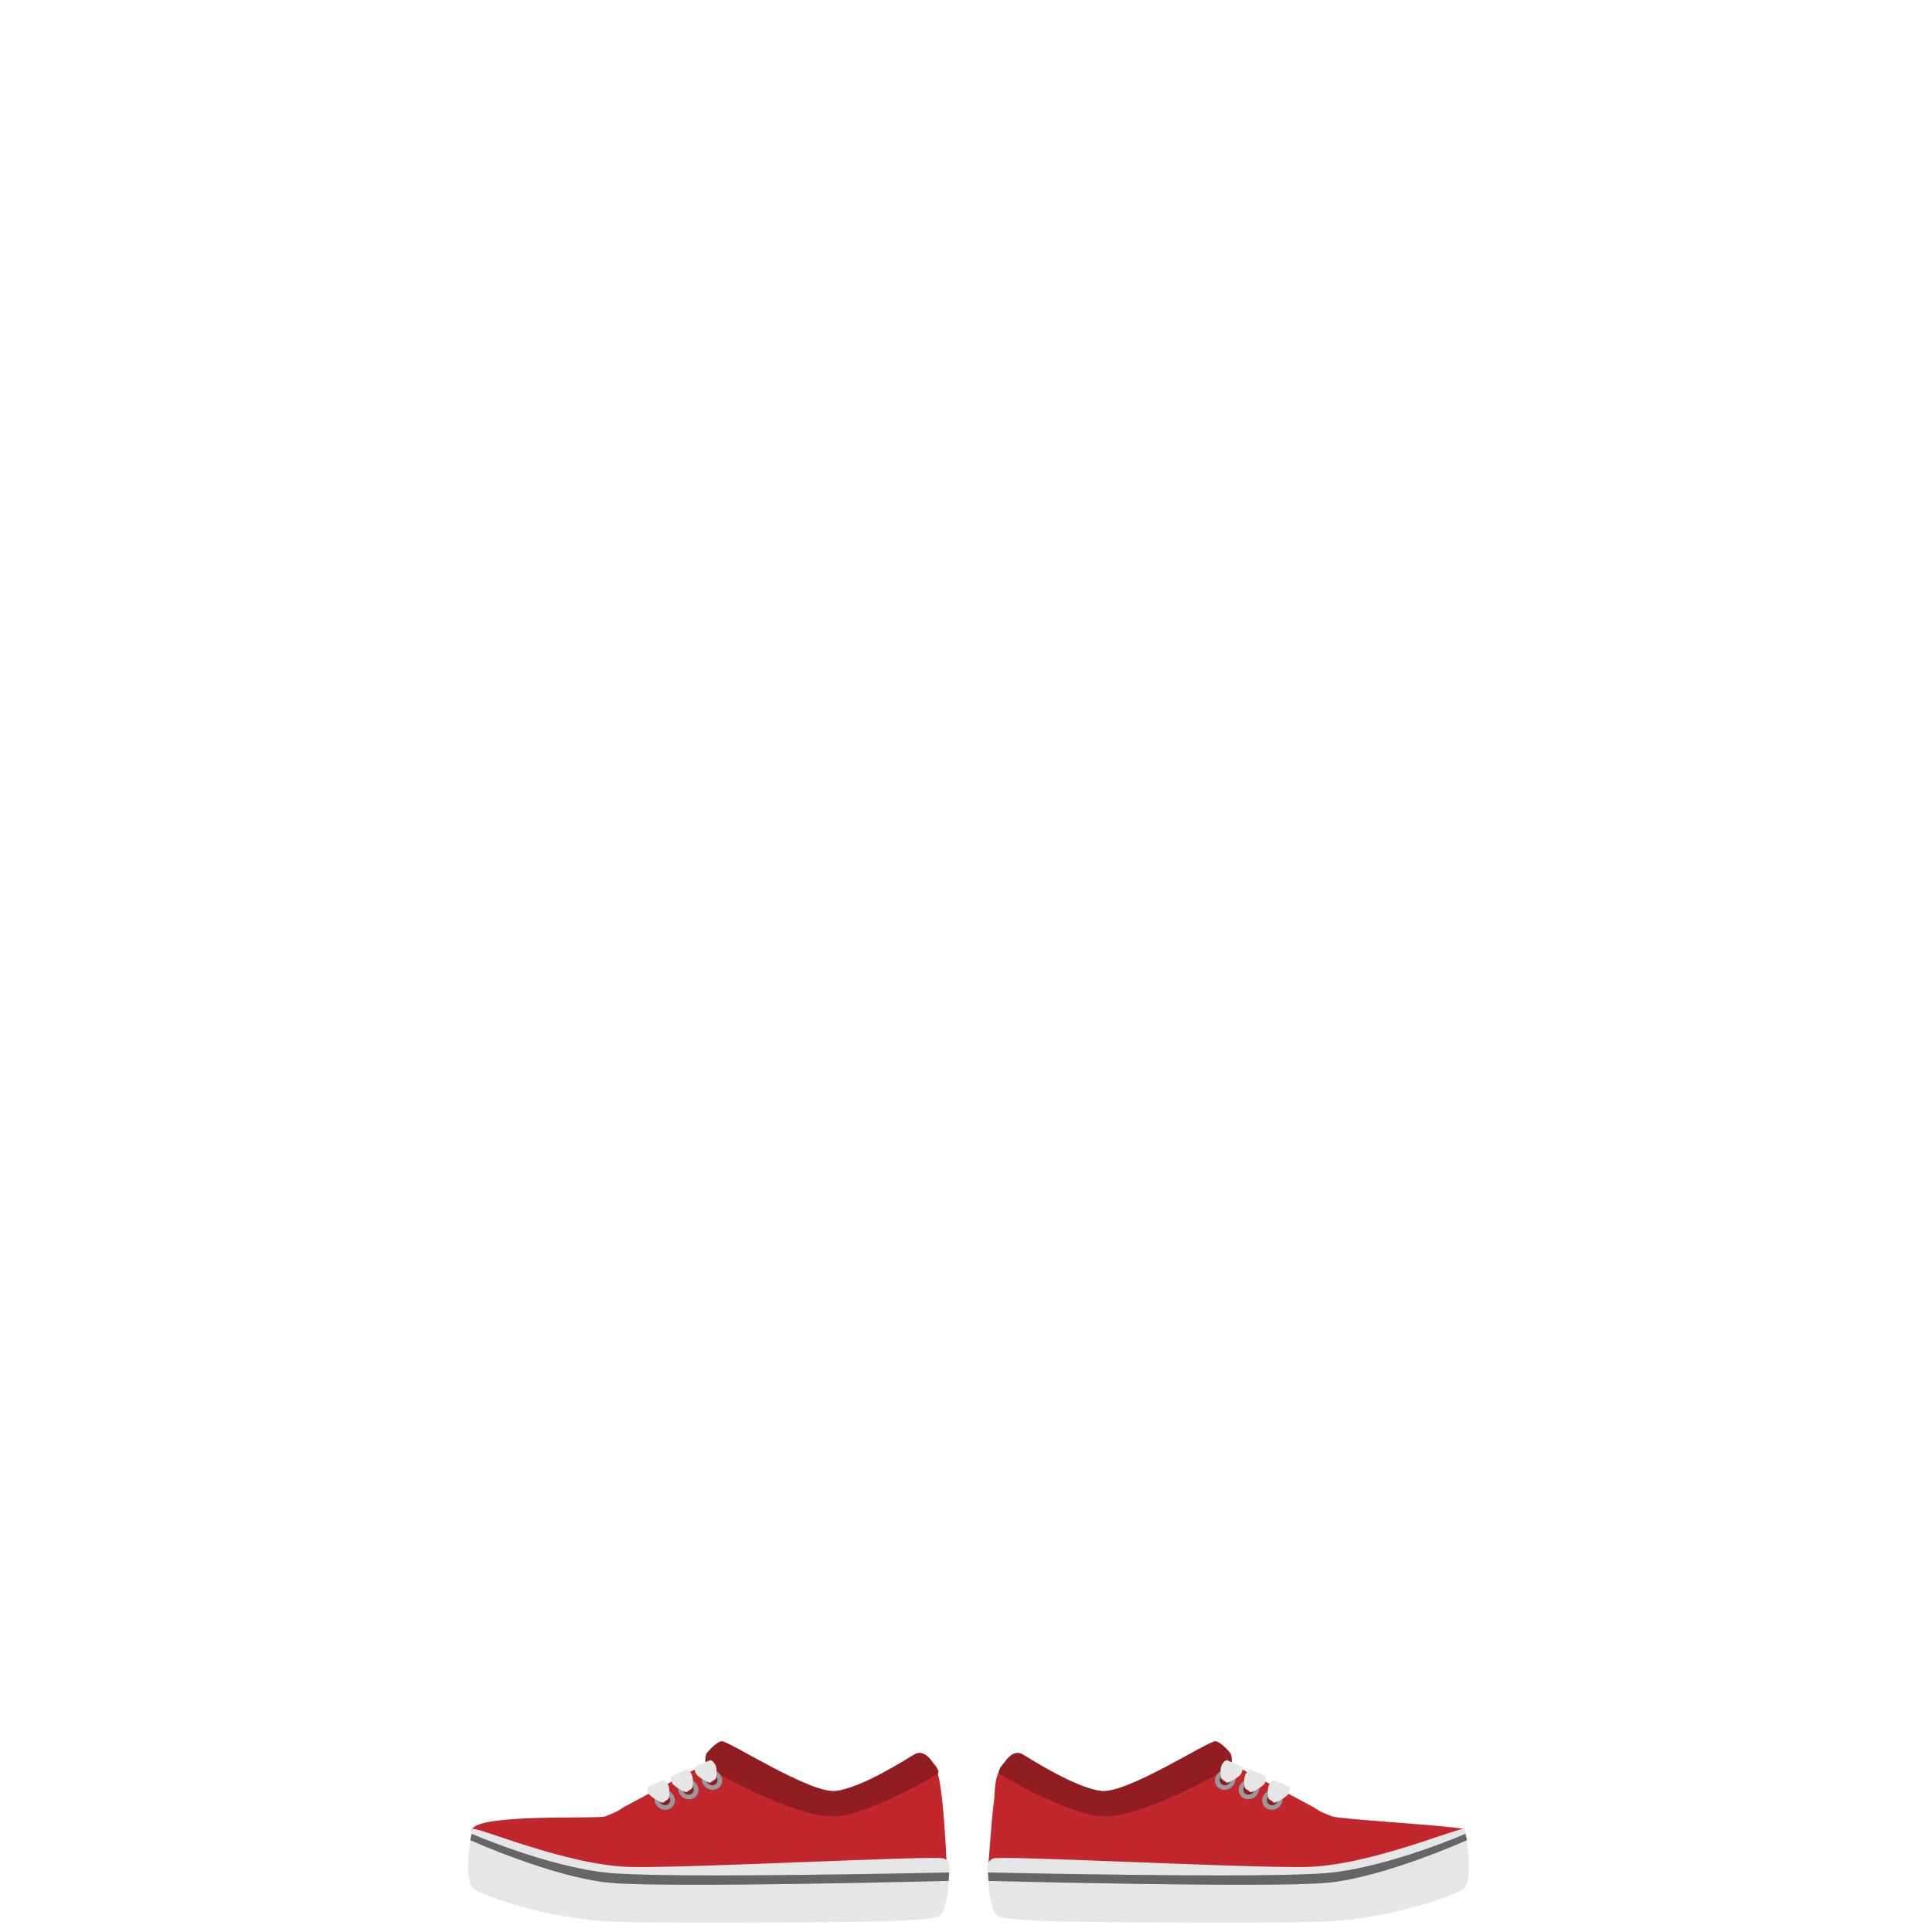 <?xml version="1.0" encoding="utf-8"?>
<!-- Generator: Adobe Illustrator 16.0.1, SVG Export Plug-In . SVG Version: 6.00 Build 0)  -->
<!DOCTYPE svg PUBLIC "-//W3C//DTD SVG 1.1//EN" "http://www.w3.org/Graphics/SVG/1.1/DTD/svg11.dtd">
<svg version="1.1" id="Layer_1" xmlns="http://www.w3.org/2000/svg" xmlns:xlink="http://www.w3.org/1999/xlink" x="0px" y="0px"
	 width="500px" height="500px" viewBox="0 0 500 500" enable-background="new 0 0 500 500" xml:space="preserve">
<g id="avatar">
	<g>
		<g display="none">
			<g display="inline">
				<path fill="#FED9AE" d="M157.406,338.494c0,11.978-9.8,21.777-21.778,21.777h-0.589c-11.978,0-21.778-9.802-21.778-21.777
					V218.491c0-11.979,9.8-21.778,21.778-21.778h0.589c11.978,0,21.778,9.8,21.778,21.778V338.494z"/>
			</g>
		</g>
		<g display="none">
			<g display="inline">
				<path fill="#FED9AE" d="M388.595,338.494c0,11.978-9.8,21.777-21.778,21.777h-0.588c-11.979,0-21.776-9.802-21.776-21.777
					V218.491c0-11.979,9.8-21.778,21.776-21.778h0.588c11.979,0,21.778,9.8,21.778,21.778V338.494z"/>
			</g>
		</g>
		<g display="none">
			<g display="inline">
				<path fill="#FED9AE" d="M186.923,472.011v-87.296c0-13.443,11-24.443,24.444-24.443h2.352c13.444,0,24.444,11,24.444,24.443
					v87.296H186.923z"/>
			</g>
			<g display="inline">
				<path fill="#FED9AE" d="M262.38,471.699v-86.674c0-13.614,11.14-24.754,24.755-24.754h3.041
					c13.615,0,24.755,11.14,24.755,24.754v86.674H262.38z"/>
			</g>
		</g>
		<path fill="#FED9AE" d="M238.163,472.011c0,13.443-11,24.443-24.444,24.443h-2.352c-13.444,0-24.444-11-24.444-24.443H238.163z"/>
		<path fill="#FED9AE" d="M314.931,471.699c0,13.615-11.14,24.755-24.755,24.755h-3.041c-13.615,0-24.755-11.14-24.755-24.755
			H314.931z"/>
		<g display="none">
			<circle display="inline" fill="#FED9AE" cx="250.928" cy="105.505" r="85.691"/>
		</g>
		<g display="none">
			<circle display="inline" fill="#FFFFFF" cx="218.528" cy="96.644" r="15.116"/>
			<circle display="inline" fill="#FFFFFF" cx="282.104" cy="96.644" r="15.116"/>
			<path display="inline" fill="#FFFFFF" d="M266.044,139.444c0,8.348-6.767,15.115-15.116,15.115
				c-8.348,0-15.117-6.768-15.117-15.115H266.044z"/>
		</g>
		<g display="none">
			<path display="inline" fill="#FED9AE" d="M323.582,375.08c-1.005,11.803-11.52,21.46-23.366,21.46h-98.88
				c-11.846,0-22.346-9.658-23.333-21.463l-13.127-156.901c-0.987-11.805,7.896-21.463,19.742-21.463h132.621
				c11.846,0,20.715,9.657,19.709,21.46L323.582,375.08z"/>
		</g>
	</g>
</g>
<g id="clothes">
</g>
<g>
	<path fill="#C1272D" d="M122.173,473.423c1.788-4.134,32.464-2.604,34.397-3.337c1.933-0.734,3.231-1.367,3.231-1.367l1.6-1.018
		c0,0,28.062-15.127,29.416-15.127c1.353,0,18.979,16.229,36.304,11.828c10.629-2.701,7.73-4.95,9.471-4.769
		c1.738,0.185,3.32-3.352,5.447-1.885c2.126,1.467,3.023,26.374,3.023,26.374l-48.481,0.262l-37.499,1.649l-36.531-7.333
		c0,0-0.965-1.833,0.193-2.567C123.904,475.403,121.669,474.588,122.173,473.423z"/>
	<g>
		<path fill="#911D22" d="M242.526,459.196c-1.182,0.659-14.541,8.733-24.534,10.696c-9.995,1.963-31.095-10.604-33.757-11.634
			c-2.665-1.025-1.402-4.452-1.402-4.452s2.294-2.893,3.895-3.183c1.601-0.291,22.958,13.643,29.579,12.862
			c6.616-0.781,17.799-7.939,20.352-9.469c2.557-1.527,4.729,2.091,4.729,2.091S243.707,458.535,242.526,459.196z"/>
	</g>
	<path fill="#999999" d="M180.752,463.537c0.171-1.4-0.866-2.74-2.314-2.992c-1.449-0.252-2.761,0.681-2.93,2.082
		c-0.17,1.402,0.867,2.741,2.315,2.993C179.271,465.87,180.582,464.938,180.752,463.537z"/>
	<path fill="#911D22" d="M179.542,463.327c0.092-0.755-0.467-1.478-1.246-1.611c-0.78-0.136-1.486,0.366-1.577,1.121
		c-0.092,0.754,0.465,1.476,1.246,1.611C178.745,464.583,179.451,464.081,179.542,463.327z"/>
	<path fill="#E6E6E6" d="M179.066,459.336c-0.439-0.889-1.098-1.482-1.467-1.325l-3.728,1.582c-0.371,0.158-0.315,1.006,0.125,1.896
		l0,0c0.44,0.89,3.347,2.468,3.716,2.311l1.279-0.908C179.361,462.733,179.507,460.227,179.066,459.336L179.066,459.336z"/>
	<path fill="#999999" d="M186.888,461.084c0.169-1.401-0.868-2.741-2.315-2.992c-1.448-0.252-2.761,0.68-2.93,2.081
		c-0.17,1.401,0.867,2.741,2.316,2.992C185.406,463.417,186.718,462.485,186.888,461.084z"/>
	<path fill="#911D22" d="M185.678,460.874c0.09-0.755-0.469-1.476-1.248-1.611c-0.779-0.135-1.486,0.366-1.578,1.121
		c-0.091,0.754,0.468,1.477,1.248,1.611C184.879,462.13,185.586,461.628,185.678,460.874z"/>
	<path fill="#E6E6E6" d="M185.201,456.883c-0.439-0.89-1.098-1.481-1.467-1.325l-3.729,1.582c-0.371,0.157-0.314,1.007,0.126,1.896
		l0,0c0.44,0.889,3.347,2.468,3.717,2.31l1.277-0.908C185.496,460.28,185.641,457.771,185.201,456.883L185.201,456.883z"/>
	<path fill="#999999" d="M174.654,466.265c0.171-1.4-0.865-2.74-2.315-2.991c-1.447-0.252-2.759,0.68-2.929,2.08
		c-0.169,1.401,0.867,2.741,2.316,2.992C173.174,468.597,174.485,467.666,174.654,466.265z"/>
	<path fill="#911D22" d="M173.445,466.055c0.091-0.756-0.467-1.477-1.247-1.611c-0.78-0.136-1.487,0.367-1.578,1.121
		c-0.091,0.755,0.467,1.477,1.247,1.61C172.647,467.311,173.354,466.809,173.445,466.055z"/>
	<path fill="#E6E6E6" d="M172.969,462.062c-0.438-0.889-1.097-1.481-1.467-1.324l-3.729,1.582c-0.369,0.156-0.314,1.006,0.127,1.895
		l0,0c0.439,0.891,3.347,2.469,3.716,2.312l1.278-0.907C173.265,465.46,173.409,462.953,172.969,462.062L172.969,462.062z"/>
	<path fill="#E6E6E6" d="M122.173,473.423c-0.195,1.331-2.524,13.527,0.583,15.522c3.107,1.994,20.006,7.982,37.098,8.426
		c17.093,0.443,63.32,0,63.32,0s16.704-0.223,19.617-1.331s2.918-12.782,2.918-12.782s0.389-1.382-1.36-2.269
		c-1.747-0.889-63.322,2.412-80.61,2.189C146.451,482.958,122.367,472.094,122.173,473.423z"/>
	<path fill="#666666" d="M122.075,474.588c0,0,19.659,8.542,35.279,10.092c15.62,1.553,88.286-0.092,88.286-0.092l-0.135,2.191
		c0,0-73.062,1.892-87.743,0.482c-14.683-1.408-36.094-11.031-36.094-11.031L122.075,474.588z"/>
</g>
<g>
	<path fill="#C1272D" d="M378.625,473.311c-4.408-0.924-31.926-2.49-33.859-3.224c-1.933-0.733-3.23-1.367-3.23-1.367l-1.6-1.018
		c0,0-28.062-15.127-29.416-15.127s-18.979,16.229-36.305,11.828c-10.629-2.701-7.73-4.95-9.471-4.769
		c-1.738,0.185-3.32-3.352-5.447-1.885c-2.126,1.467-1.722,6.585-2.109,8.785c-0.387,2.2-1.492,17.275-1.492,17.275l49.061,0.574
		l37.499,1.649l36.531-7.333c0,0,0.965-1.833-0.193-2.567C377.432,475.403,379.163,473.423,378.625,473.311z"/>
	<g>
		<path fill="#911D22" d="M258.811,459.196c1.182,0.659,14.541,8.733,24.533,10.696c9.995,1.963,31.096-10.604,33.757-11.634
			c2.665-1.025,1.402-4.452,1.402-4.452s-2.294-2.893-3.895-3.183c-1.602-0.291-22.958,13.643-29.579,12.862
			c-6.616-0.781-17.799-7.939-20.353-9.469c-2.557-1.527-4.729,2.091-4.729,2.091S257.629,458.535,258.811,459.196z"/>
	</g>
	<path fill="#999999" d="M320.584,463.537c-0.171-1.4,0.866-2.74,2.314-2.992s2.761,0.681,2.93,2.082
		c0.17,1.402-0.867,2.741-2.315,2.993C322.064,465.87,320.754,464.938,320.584,463.537z"/>
	<path fill="#911D22" d="M321.794,463.327c-0.092-0.755,0.467-1.478,1.246-1.611c0.78-0.136,1.486,0.366,1.577,1.121
		c0.092,0.754-0.465,1.476-1.246,1.611C322.591,464.583,321.885,464.081,321.794,463.327z"/>
	<path fill="#E6E6E6" d="M322.27,459.336c0.439-0.889,1.099-1.482,1.468-1.325l3.728,1.582c0.371,0.158,0.315,1.006-0.125,1.896l0,0
		c-0.439,0.89-3.347,2.468-3.716,2.311l-1.279-0.908C321.975,462.733,321.829,460.227,322.27,459.336L322.27,459.336z"/>
	<path fill="#999999" d="M314.448,461.084c-0.169-1.401,0.868-2.741,2.315-2.992c1.448-0.252,2.762,0.68,2.931,2.081
		c0.17,1.401-0.867,2.741-2.316,2.992C315.93,463.417,314.618,462.485,314.448,461.084z"/>
	<path fill="#911D22" d="M315.658,460.874c-0.09-0.755,0.469-1.476,1.248-1.611c0.778-0.135,1.485,0.366,1.578,1.121
		c0.091,0.754-0.469,1.477-1.248,1.611S315.75,461.628,315.658,460.874z"/>
	<path fill="#E6E6E6" d="M316.135,456.883c0.439-0.89,1.099-1.481,1.467-1.325l3.729,1.582c0.371,0.157,0.313,1.007-0.126,1.896l0,0
		c-0.44,0.889-3.347,2.468-3.717,2.31l-1.277-0.908C315.84,460.28,315.695,457.771,316.135,456.883L316.135,456.883z"/>
	<path fill="#999999" d="M326.682,466.265c-0.171-1.4,0.865-2.74,2.315-2.991c1.447-0.252,2.759,0.68,2.929,2.08
		c0.169,1.401-0.867,2.741-2.315,2.992S326.852,467.666,326.682,466.265z"/>
	<path fill="#911D22" d="M327.891,466.055c-0.091-0.756,0.468-1.477,1.247-1.611c0.78-0.136,1.487,0.367,1.578,1.121
		c0.091,0.755-0.467,1.477-1.247,1.61C328.688,467.311,327.982,466.809,327.891,466.055z"/>
	<path fill="#E6E6E6" d="M328.367,462.062c0.438-0.889,1.097-1.481,1.467-1.324l3.729,1.582c0.369,0.156,0.314,1.006-0.127,1.895
		l0,0c-0.438,0.891-3.347,2.469-3.716,2.312l-1.277-0.907C328.071,465.46,327.927,462.953,328.367,462.062L328.367,462.062z"/>
	<path fill="#E6E6E6" d="M379.163,473.423c0.194,1.331,2.524,13.527-0.583,15.522c-3.107,1.994-20.006,7.982-37.098,8.426
		c-17.094,0.443-63.32,0-63.32,0s-16.704-0.223-19.617-1.331s-2.918-12.782-2.918-12.782s-0.389-1.382,1.359-2.269
		c1.748-0.889,63.322,2.412,80.61,2.189C354.885,482.958,378.969,472.094,379.163,473.423z"/>
	<path fill="#666666" d="M379.261,474.588c0,0-19.659,8.542-35.278,10.092c-15.62,1.553-88.286-0.092-88.286-0.092l0.135,2.191
		c0,0,73.062,1.892,87.743,0.482c14.683-1.408,36.094-11.031,36.094-11.031L379.261,474.588z"/>
</g>
</svg>
